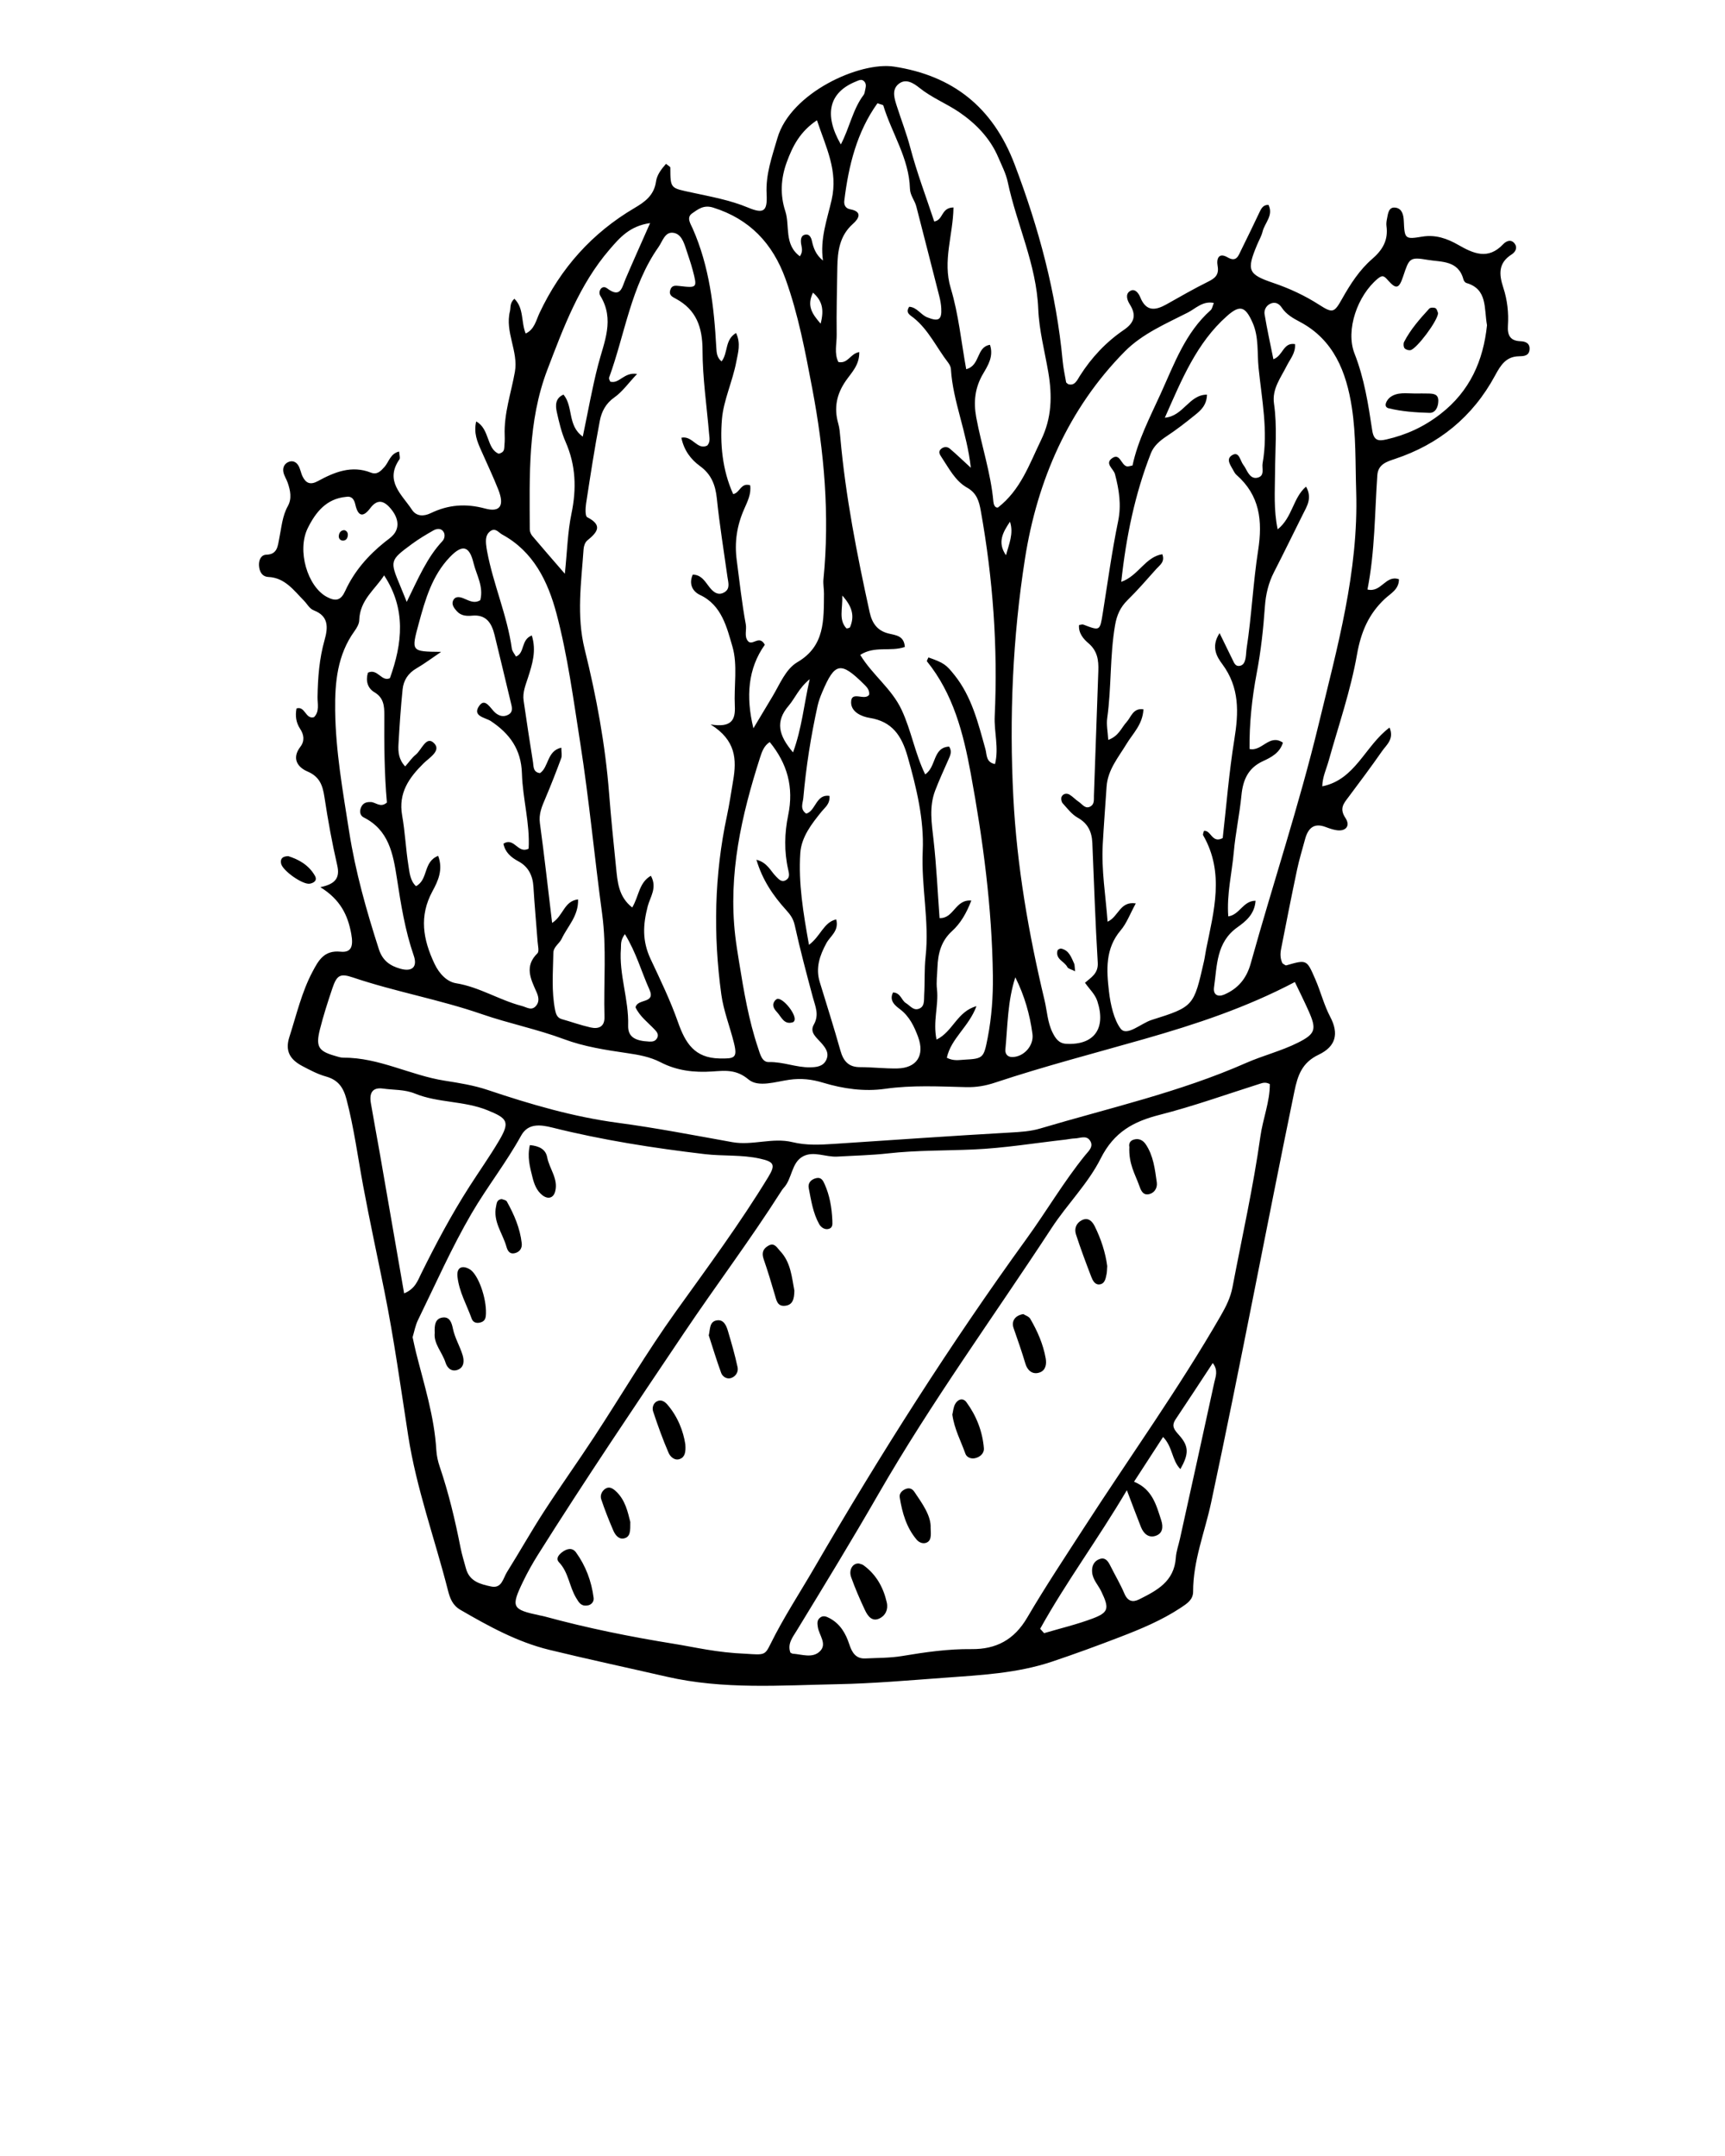 <svg xmlns="http://www.w3.org/2000/svg" xmlns:xlink="http://www.w3.org/1999/xlink" version="1.1" x="0px" y="0px" viewBox="0 0 100 125" enable-background="new 0 0 100 100" xml:space="preserve"><g><path d="M23.137,26.179c0.012,0.197,0.077,0.368,0.02,0.449c-0.876,1.27,0.148,2.047,0.721,2.922   c0.269,0.41,0.703,0.39,1.098,0.199c1.018-0.491,2.034-0.567,3.139-0.267c0.883,0.24,1.138-0.168,0.772-1.096   c-0.304-0.771-0.662-1.519-0.996-2.277c-0.221-0.499-0.44-0.999-0.286-1.674c0.795,0.431,0.592,1.59,1.31,1.871   c0.3-0.077,0.307-0.232,0.319-0.362c0.022-0.231,0.032-0.464,0.023-0.695c-0.05-1.275,0.375-2.466,0.592-3.694   c0.21-1.189-0.588-2.304-0.287-3.512c0.053-0.213-0.022-0.462,0.255-0.722c0.563,0.541,0.382,1.337,0.656,2.016   c0.51-0.234,0.606-0.771,0.804-1.191c1.231-2.615,3.058-4.644,5.504-6.085c0.594-0.35,1.136-0.731,1.248-1.534   c0.055-0.394,0.315-0.728,0.58-1.028c0.129,0.109,0.249,0.163,0.25,0.218c0.003,1.248,0.015,1.178,1.26,1.449   c1.09,0.237,2.199,0.433,3.245,0.869c0.899,0.374,1.131,0.231,1.077-0.781c-0.061-1.152,0.317-2.179,0.626-3.246   c0.761-2.632,4.777-4.451,6.763-4.146c3.376,0.518,5.716,2.322,6.987,5.666c1.401,3.687,2.417,7.453,2.786,11.399   c0.039,0.414,0.128,0.823,0.2,1.233c0.006,0.033,0.058,0.057,0.115,0.11c0.387,0.127,0.529-0.237,0.685-0.482   c0.676-1.065,1.522-1.961,2.543-2.657c0.616-0.42,0.747-0.856,0.347-1.488c-0.153-0.242-0.261-0.577-0.005-0.755   c0.291-0.202,0.516,0.104,0.612,0.343c0.342,0.85,0.882,0.773,1.522,0.414c0.79-0.443,1.576-0.899,2.386-1.3   c0.409-0.202,0.675-0.39,0.578-0.931c-0.075-0.42,0.067-0.791,0.579-0.493c0.519,0.302,0.625-0.098,0.784-0.417   c0.369-0.743,0.728-1.49,1.084-2.24c0.104-0.219,0.225-0.395,0.503-0.385c0.301,0.611-0.218,1.039-0.345,1.552   c-0.066,0.266-0.212,0.511-0.318,0.766c-0.614,1.47-0.53,1.707,0.925,2.201c0.946,0.321,1.838,0.733,2.685,1.278   c0.784,0.504,0.868,0.449,1.324-0.361c0.477-0.848,1.01-1.671,1.736-2.298c0.61-0.527,0.945-1.094,0.832-1.918   c-0.019-0.134,0.004-0.28,0.03-0.415c0.061-0.313,0.095-0.723,0.525-0.64c0.337,0.065,0.432,0.389,0.449,0.757   c0.046,1.058,0.067,1.084,1.078,0.917c0.762-0.126,1.439,0.114,2.065,0.472c0.901,0.517,1.745,0.894,2.619-0.033   c0.193-0.205,0.494-0.31,0.691,0.005c0.144,0.23-0.004,0.465-0.201,0.59c-0.772,0.49-0.744,1.132-0.483,1.928   c0.229,0.697,0.318,1.452,0.267,2.199c-0.039,0.573,0.147,0.884,0.73,0.905c0.288,0.01,0.553,0.111,0.524,0.481   c-0.03,0.383-0.361,0.386-0.611,0.391c-0.748,0.013-1.059,0.506-1.386,1.112c-1.299,2.408-3.267,3.994-5.805,4.839   c-0.475,0.158-0.979,0.309-1.023,0.947c-0.153,2.209-0.137,4.43-0.572,6.624c0.81,0.198,1.047-0.864,1.825-0.595   c0.007,0.591-0.49,0.829-0.817,1.136c-0.938,0.88-1.384,1.915-1.616,3.237c-0.367,2.086-1.07,4.11-1.642,6.157   c-0.135,0.482-0.36,0.94-0.369,1.476c1.922-0.385,2.481-2.353,3.9-3.407c0.28,0.672-0.18,1.001-0.434,1.367   c-0.63,0.904-1.289,1.786-1.949,2.667c-0.282,0.376-0.538,0.656-0.174,1.208c0.303,0.46,0.018,0.787-0.505,0.71   c-0.22-0.032-0.437-0.109-0.647-0.188c-0.681-0.257-1.019,0.077-1.19,0.715c-0.155,0.581-0.335,1.157-0.459,1.745   c-0.325,1.539-0.631,3.083-0.932,4.627c-0.053,0.272-0.047,0.556,0.083,0.818c0.076,0.042,0.166,0.134,0.226,0.117   c1.196-0.344,1.179-0.338,1.682,0.817c0.311,0.714,0.493,1.471,0.862,2.173c0.513,0.975,0.322,1.716-0.67,2.189   c-0.968,0.462-1.215,1.188-1.412,2.144c-1.637,7.938-3.13,15.908-4.826,23.834c-0.366,1.708-1.045,3.359-1.042,5.153   c0.001,0.468-0.349,0.692-0.71,0.931c-1.107,0.733-2.315,1.234-3.536,1.704c-1.302,0.501-2.613,0.982-3.935,1.425   c-2.029,0.679-4.15,0.782-6.254,0.936c-2.053,0.15-4.114,0.331-6.162,0.371c-3.305,0.064-6.624,0.322-9.923-0.435   c-2.268-0.52-4.545-1.007-6.807-1.558c-1.848-0.451-3.51-1.366-5.154-2.32c-0.451-0.262-0.601-0.67-0.715-1.118   c-0.762-2.997-1.832-5.908-2.308-8.985c-0.432-2.788-0.818-5.588-1.374-8.35c-0.411-2.04-0.853-4.073-1.234-6.12   c-0.312-1.677-0.533-3.369-0.968-5.025c-0.188-0.715-0.503-1.13-1.195-1.323c-0.471-0.131-0.92-0.37-1.359-0.601   c-0.743-0.391-1.013-0.895-0.755-1.696c0.409-1.27,0.709-2.587,1.338-3.773c0.347-0.654,0.671-1.261,1.622-1.165   c0.638,0.064,0.755-0.315,0.625-1.033c-0.194-1.078-0.628-1.989-1.792-2.708c0.876-0.178,1.147-0.54,0.98-1.264   c-0.301-1.303-0.54-2.625-0.74-3.949c-0.104-0.69-0.278-1.192-0.986-1.494c-0.561-0.24-0.935-0.748-0.409-1.435   c0.257-0.336,0.206-0.7-0.015-1.035c-0.242-0.368-0.291-0.76-0.211-1.184c0.504-0.16,0.516,0.647,1.013,0.506   c0.331-0.325,0.2-0.771,0.206-1.168c0.017-1.12,0.102-2.229,0.408-3.305c0.213-0.749,0.227-1.387-0.609-1.713   c-0.277-0.108-0.389-0.369-0.578-0.56c-0.596-0.604-1.108-1.339-2.072-1.383c-0.369-0.017-0.53-0.327-0.544-0.684   c-0.011-0.304,0.121-0.599,0.43-0.607c0.647-0.017,0.657-0.51,0.747-0.95c0.13-0.633,0.172-1.285,0.497-1.869   c0.243-0.437,0.145-0.903-0.007-1.35c-0.074-0.216-0.216-0.415-0.254-0.635c-0.041-0.233,0.048-0.463,0.289-0.569   c0.245-0.108,0.457-0.006,0.581,0.202c0.115,0.193,0.147,0.437,0.248,0.642c0.196,0.396,0.46,0.492,0.878,0.265   c0.964-0.525,1.96-0.936,3.079-0.495c0.367,0.144,0.576-0.093,0.801-0.344C22.55,26.766,22.634,26.294,23.137,26.179z    M43.244,95.882c1.057,0.069,1.099,0.091,1.417-0.556c0.755-1.533,1.69-2.952,2.544-4.422c3.812-6.565,7.87-12.961,12.313-19.095   c1.155-1.595,2.154-3.308,3.397-4.84c0.187-0.23,0.506-0.49,0.273-0.842c-0.219-0.328-0.58-0.129-0.881-0.123   c-0.179,0.004-0.357,0.046-0.536,0.067c-1.777,0.201-3.549,0.494-5.331,0.573c-1.652,0.073-3.309,0.043-4.957,0.227   c-0.98,0.109-1.966,0.129-2.946,0.186c-0.675,0.039-1.365-0.341-1.982-0.015c-0.687,0.362-0.625,1.305-1.132,1.838   c-0.062,0.066-0.111,0.146-0.16,0.224c-1.774,2.787-3.758,5.42-5.599,8.16c-2.866,4.264-5.739,8.521-8.477,12.874   c-0.317,0.505-0.611,1.029-0.87,1.568c-0.712,1.481-0.64,1.609,0.981,1.953c0.088,0.019,0.178,0.033,0.264,0.057   c2.47,0.675,4.972,1.18,7.498,1.587C40.301,95.502,41.525,95.813,43.244,95.882z M73.613,62.854   c-0.246-0.132-0.408-0.073-0.582-0.018c-1.933,0.613-3.849,1.301-5.81,1.801c-1.509,0.384-2.64,0.99-3.413,2.529   c-0.731,1.457-1.941,2.649-2.842,4.027c-3.361,5.138-6.975,10.096-10.049,15.44c-1.532,2.664-3.136,5.293-4.738,7.918   c-0.227,0.373-0.545,0.757-0.358,1.265c0.053,0.025,0.093,0.058,0.135,0.061c0.529,0.037,1.128,0.276,1.558-0.122   c0.465-0.431-0.031-0.942-0.102-1.417c-0.029-0.192-0.056-0.372,0.088-0.515c0.197-0.194,0.397-0.11,0.608,0.005   c0.599,0.325,0.919,0.872,1.124,1.499c0.157,0.479,0.378,0.853,0.934,0.826c0.714-0.035,1.438-0.024,2.14-0.142   c1.332-0.223,2.665-0.414,4.013-0.399c1.422,0.015,2.471-0.532,3.229-1.826c1.046-1.784,2.191-3.507,3.312-5.243   c2.64-4.088,5.478-8.039,7.913-12.27c0.305-0.53,0.562-1.046,0.676-1.645c0.553-2.908,1.205-5.802,1.616-8.731   C73.208,64.867,73.618,63.876,73.613,62.854z M40.159,33.316c0.472,0.004,0.682,0.349,0.932,0.68   c0.218,0.289,0.517,0.585,0.917,0.334c0.335-0.21,0.206-0.571,0.162-0.888c-0.211-1.513-0.458-3.022-0.614-4.541   c-0.082-0.793-0.327-1.407-0.974-1.877c-0.539-0.391-0.934-0.921-1.082-1.646c0.652-0.138,0.915,0.746,1.503,0.452   c0.187-0.22,0.123-0.456,0.104-0.679c-0.135-1.616-0.379-3.231-0.381-4.847c-0.002-1.345-0.369-2.344-1.536-2.979   c-0.201-0.109-0.426-0.198-0.337-0.503c0.085-0.292,0.294-0.268,0.537-0.24c1.031,0.118,1.038,0.109,0.768-0.916   c-0.105-0.4-0.244-0.79-0.372-1.183c-0.144-0.443-0.307-0.963-0.808-0.99c-0.444-0.024-0.573,0.504-0.808,0.837   c-1.594,2.267-1.939,5.032-2.861,7.566c-0.023,0.064,0.046,0.164,0.068,0.231c0.527,0.149,0.791-0.571,1.554-0.446   c-0.518,0.549-0.858,1.039-1.311,1.356c-0.5,0.348-0.747,0.828-0.848,1.358c-0.306,1.592-0.55,3.196-0.796,4.799   c-0.041,0.264-0.058,0.729,0.063,0.791c0.941,0.483,0.568,0.889,0.003,1.354c-0.122,0.1-0.199,0.319-0.211,0.49   c-0.134,1.937-0.42,3.865,0.062,5.811c0.679,2.743,1.196,5.521,1.416,8.351c0.111,1.431,0.258,2.86,0.403,4.289   c0.085,0.838,0.134,1.703,0.937,2.334c0.393-0.65,0.384-1.439,1.083-1.839c0.384,0.698-0.045,1.231-0.183,1.767   c-0.271,1.054-0.336,1.991,0.169,3.067c0.56,1.193,1.144,2.398,1.583,3.647c0.43,1.225,0.965,2.084,2.409,2.111   c0.866,0.016,1.055-0.017,0.838-0.897c-0.232-0.942-0.602-1.859-0.733-2.813c-0.475-3.467-0.407-6.928,0.327-10.362   c0.145-0.677,0.244-1.365,0.36-2.049c0.204-1.199,0.173-2.324-1.31-3.244c1.234,0.204,1.445-0.281,1.406-1.071   c-0.057-1.152,0.173-2.378-0.138-3.442c-0.324-1.105-0.617-2.404-1.88-2.995C40.164,34.3,39.912,33.869,40.159,33.316z    M23.919,77.528c0.074,0.333,0.127,0.605,0.195,0.874c0.471,1.874,1.066,3.72,1.18,5.675c0.019,0.32,0.091,0.646,0.194,0.949   c0.521,1.534,0.896,3.106,1.208,4.697c0.08,0.408,0.206,0.807,0.314,1.209c0.205,0.762,0.841,0.916,1.459,1.049   c0.622,0.134,0.695-0.475,0.919-0.833c0.73-1.166,1.406-2.369,2.153-3.522c0.947-1.461,1.96-2.877,2.913-4.334   c1.58-2.414,3.048-4.912,4.725-7.251c1.841-2.569,3.719-5.106,5.367-7.815c0.431-0.709,0.31-0.873-0.49-1.051   c-1.06-0.236-2.134-0.137-3.192-0.261c-2.973-0.351-5.933-0.812-8.846-1.54c-0.697-0.174-1.408-0.261-1.808,0.466   c-0.867,1.572-1.977,2.979-2.874,4.516c-1.155,1.98-2.089,4.098-3.1,6.166C24.076,76.847,24.012,77.222,23.919,77.528z    M49.812,20.412c0.017,0.753-0.447,1.189-0.771,1.655c-0.542,0.779-0.709,1.577-0.446,2.492c0.076,0.263,0.095,0.546,0.12,0.822   c0.306,3.418,0.966,6.772,1.699,10.114c0.143,0.651,0.455,1.076,1.096,1.234c0.41,0.101,0.903,0.12,0.943,0.781   c-0.835,0.29-1.741-0.084-2.584,0.459c0.714,1.174,1.821,1.951,2.4,3.189c0.56,1.197,0.772,2.523,1.364,3.738   c0.658-0.433,0.426-1.554,1.384-1.611c0.198,0.282,0.064,0.525-0.048,0.779c-0.259,0.588-0.528,1.172-0.757,1.772   c-0.36,0.943-0.202,1.901-0.092,2.875c0.169,1.5,0.236,3.011,0.347,4.518c0.837,0.033,0.897-1.093,1.841-1.018   c-0.284,0.742-0.627,1.326-1.118,1.772c-0.636,0.578-0.816,1.304-0.846,2.115c-0.015,0.417-0.075,0.84-0.028,1.249   c0.109,0.932-0.248,1.871-0.024,2.925c0.951-0.46,1.188-1.629,2.315-1.937c-0.449,1.207-1.482,1.875-1.718,2.992   c0.387,0.198,0.706,0.128,1.014,0.111c1.102-0.058,1.127-0.101,1.355-1.277c0.23-1.187,0.315-2.392,0.3-3.591   c-0.051-3.952-0.57-7.857-1.284-11.733c-0.428-2.329-1.013-4.608-2.536-6.492c-0.025-0.031,0.054-0.152,0.084-0.23   c0.909,0.322,1.028,0.423,1.503,1.015c1.008,1.255,1.378,2.787,1.8,4.3c0.09,0.321,0.02,0.765,0.557,0.868   c0.234-0.941-0.061-1.86-0.018-2.778c0.186-3.997-0.101-7.963-0.806-11.898c-0.1-0.558-0.23-1.033-0.796-1.35   c-0.685-0.383-1.053-1.124-1.486-1.773c-0.1-0.15-0.209-0.32-0.013-0.48c0.159-0.13,0.353-0.13,0.498-0.008   c0.367,0.31,0.714,0.646,1.218,1.108c-0.229-2.09-1.04-3.837-1.155-5.726c-0.008-0.13-0.084-0.271-0.165-0.377   c-0.666-0.862-1.128-1.892-1.997-2.589c-0.19-0.152-0.499-0.287-0.254-0.642c0.448,0.028,0.66,0.458,1.038,0.61   c0.657,0.264,0.858,0.16,0.819-0.525c-0.013-0.23-0.054-0.461-0.111-0.685c-0.441-1.739-0.889-3.477-1.335-5.215   c-0.091-0.356-0.358-0.636-0.369-1.032c-0.051-1.761-1.052-3.205-1.543-4.82C51.19,6.072,51.06,6.06,50.868,5.986   c-1.196,1.668-1.676,3.616-1.923,5.648c-0.026,0.212,0.04,0.444,0.342,0.5c0.727,0.136,0.508,0.536,0.156,0.848   c-0.763,0.677-0.888,1.57-0.902,2.516c-0.019,1.299-0.056,2.598-0.038,3.896c0.008,0.532-0.156,1.097,0.098,1.595   C49.166,21.104,49.283,20.502,49.812,20.412z M70.7,36.708c0.295,0.603,0.529,1.076,0.758,1.551   c0.081,0.166,0.152,0.365,0.365,0.352c0.27-0.017,0.349-0.246,0.388-0.478c0.031-0.183,0.031-0.371,0.059-0.554   c0.289-1.88,0.373-3.791,0.664-5.663c0.271-1.74,0.091-3.199-1.253-4.382c-0.067-0.059-0.121-0.14-0.162-0.221   c-0.158-0.313-0.512-0.707-0.052-0.945c0.37-0.19,0.428,0.34,0.602,0.574c0.055,0.073,0.105,0.151,0.148,0.233   c0.154,0.293,0.336,0.618,0.702,0.515c0.417-0.117,0.223-0.538,0.276-0.836c0.333-1.863-0.051-3.702-0.235-5.537   c-0.087-0.864,0.024-1.769-0.344-2.604c-0.423-0.96-0.736-1.056-1.488-0.389c-1.754,1.555-2.619,3.672-3.601,5.894   c1.084-0.094,1.398-1.337,2.443-1.337c-0.017,0.618-0.363,0.915-0.703,1.189c-0.529,0.428-1.068,0.847-1.634,1.22   c-0.394,0.26-0.749,0.563-0.917,0.993c-0.922,2.361-1.432,4.825-1.716,7.451c0.994-0.348,1.395-1.449,2.381-1.601   c0.166,0.445-0.148,0.63-0.349,0.854c-0.548,0.613-1.087,1.238-1.672,1.812c-0.414,0.407-0.617,0.865-0.717,1.442   c-0.309,1.788-0.206,3.609-0.457,5.4c-0.053,0.381,0.033,0.783,0.06,1.257c0.616-0.224,0.761-0.706,1.057-1.027   c0.271-0.294,0.373-0.834,0.984-0.748c-0.046,0.886-0.612,1.397-0.983,2.011c-0.472,0.782-1.087,1.494-1.154,2.476   c-0.076,1.111-0.16,2.221-0.222,3.333c-0.084,1.504,0.167,2.976,0.281,4.495c0.642-0.291,0.709-1.204,1.634-1.06   c-0.337,0.614-0.529,1.153-0.872,1.555c-0.908,1.067-0.827,2.305-0.682,3.556c0.088,0.761,0.293,1.644,0.672,2.146   c0.363,0.48,1.185-0.309,1.808-0.503c2.448-0.766,2.436-0.807,3.029-3.408c0.051-0.226,0.077-0.457,0.123-0.684   c0.447-2.218,1.078-4.44-0.173-6.613c-0.032-0.056,0.028-0.168,0.046-0.254c0.418-0.055,0.455,0.747,1.088,0.418   c0.213-1.867,0.365-3.806,0.674-5.716c0.254-1.569,0.31-3.014-0.698-4.37C70.559,38.102,70.174,37.513,70.7,36.708z M75.065,56.935   c-2.851,1.5-5.772,2.458-8.703,3.297c-2.895,0.828-5.811,1.583-8.672,2.534c-0.556,0.185-1.079,0.278-1.68,0.264   c-1.565-0.038-3.133-0.126-4.704,0.098c-1.202,0.171-2.427-0.003-3.59-0.355c-0.664-0.201-1.266-0.268-1.961-0.171   c-0.785,0.109-1.794,0.461-2.361-0.016c-0.718-0.604-1.38-0.512-2.105-0.464c-1.046,0.069-2.044-0.043-2.992-0.533   c-0.608-0.315-1.259-0.432-1.937-0.531c-1.235-0.181-2.497-0.373-3.661-0.808c-1.567-0.585-3.197-0.909-4.766-1.452   c-2.453-0.849-5.01-1.296-7.467-2.125c-0.753-0.254-0.941-0.139-1.203,0.64c-0.264,0.786-0.52,1.577-0.721,2.382   c-0.245,0.98-0.074,1.247,0.847,1.513c0.173,0.05,0.352,0.116,0.528,0.115c2.05-0.013,3.876,1.02,5.857,1.332   c0.841,0.132,1.695,0.268,2.5,0.539c2.469,0.829,4.95,1.558,7.539,1.903c2.225,0.297,4.433,0.727,6.645,1.123   c1.166,0.208,2.326-0.283,3.483-0.001c0.802,0.196,1.608,0.153,2.415,0.1c3.403-0.222,6.805-0.466,10.209-0.657   c0.589-0.033,1.174-0.068,1.73-0.233c3.999-1.189,8.083-2.102,11.927-3.796c0.994-0.438,2.049-0.695,3.018-1.18   c1.021-0.511,1.095-0.774,0.624-1.833C75.623,58.075,75.355,57.544,75.065,56.935z M70.367,17.565   c-0.643-0.132-1.056,0.325-1.502,0.553c-1.278,0.652-2.644,1.231-3.664,2.263c-3.261,3.301-5.073,7.479-5.782,12.01   c-0.713,4.552-0.915,9.187-0.675,13.833c0.207,3.998,0.884,7.894,1.808,11.762c0.15,0.627,0.171,1.287,0.465,1.877   c0.17,0.341,0.36,0.63,0.789,0.654c1.613,0.09,2.325-0.878,1.811-2.464c-0.133-0.41-0.443-0.683-0.719-1.075   c0.352-0.31,0.779-0.534,0.74-1.164c-0.141-2.311-0.215-4.626-0.314-6.94c-0.028-0.645-0.255-1.136-0.849-1.466   c-0.34-0.189-0.601-0.538-0.872-0.839c-0.073-0.081-0.106-0.282-0.059-0.377c0.09-0.181,0.292-0.222,0.461-0.119   c0.191,0.116,0.346,0.293,0.533,0.416c0.211,0.139,0.384,0.451,0.695,0.257c0.221-0.138,0.175-0.398,0.183-0.624   c0.085-2.408,0.169-4.817,0.256-7.225c0.022-0.62-0.049-1.161-0.58-1.61c-0.27-0.228-0.582-0.578-0.538-1.048   c0.096-0.011,0.186-0.051,0.252-0.025c0.963,0.369,0.957,0.371,1.122-0.655c0.286-1.782,0.527-3.574,0.891-5.338   c0.198-0.959,0.054-1.835-0.183-2.734c-0.082-0.312-0.628-0.617-0.143-0.936c0.439-0.29,0.501,0.42,0.837,0.489   c0.077,0.016,0.166-0.024,0.323-0.051c0.313-1.465,1.013-2.798,1.639-4.176c0.79-1.74,1.43-3.533,2.893-4.832   C70.273,17.902,70.292,17.742,70.367,17.565z M25.402,49.62c0.301,0.813-0.016,1.469-0.331,2.05   c-0.785,1.45-0.55,2.789,0.115,4.202c0.29,0.616,0.748,1.054,1.25,1.134c1.354,0.218,2.508,0.978,3.808,1.315   c0.303,0.078,0.581,0.312,0.848-0.025c0.198-0.251,0.116-0.543,0.005-0.792c-0.339-0.758-0.703-1.488,0.058-2.233   c0.112-0.109,0.027-0.447,0.01-0.677c-0.078-1.063-0.179-2.124-0.242-3.188c-0.039-0.657-0.309-1.166-0.86-1.462   c-0.453-0.243-0.778-0.531-0.879-1.029c0.637-0.398,0.826,0.61,1.461,0.289c0.085-1.451-0.345-2.891-0.388-4.354   c-0.041-1.411-0.716-2.318-1.799-3.041c-0.313-0.209-1.114-0.279-0.67-0.896c0.343-0.477,0.646,0.172,0.922,0.409   c0.234,0.201,0.488,0.256,0.748,0.12c0.317-0.167,0.216-0.46,0.151-0.731c-0.313-1.301-0.621-2.604-0.94-3.904   c-0.169-0.69-0.489-1.19-1.301-1.112c-0.306,0.029-0.638,0.014-0.88-0.254c-0.156-0.173-0.322-0.382-0.226-0.612   c0.101-0.242,0.326-0.245,0.571-0.153c0.315,0.118,0.632,0.35,1.009,0.122c0.206-0.794-0.223-1.462-0.393-2.162   c-0.244-1.006-0.653-1.086-1.373-0.335c-1.019,1.064-1.419,2.438-1.796,3.83c-0.446,1.649-0.462,1.645,1.294,1.663   c-0.557,0.376-0.981,0.696-1.436,0.959c-0.475,0.275-0.745,0.687-0.799,1.215c-0.107,1.059-0.179,2.122-0.239,3.184   c-0.025,0.439,0.01,0.884,0.39,1.283c0.245-0.278,0.4-0.513,0.607-0.677c0.346-0.274,0.608-1.126,1.063-0.673   c0.44,0.437-0.27,0.841-0.604,1.171c-0.837,0.828-1.476,1.711-1.243,3.025c0.169,0.954,0.21,1.931,0.362,2.889   c0.066,0.419,0.102,0.896,0.442,1.209C24.846,50.99,24.514,49.966,25.402,49.62z M72.786,52.223   c-0.054,0.8-0.597,1.214-1.059,1.544c-1.223,0.872-1.168,2.212-1.348,3.471c-0.063,0.445,0.229,0.583,0.598,0.422   c0.785-0.341,1.281-0.912,1.528-1.798c1.287-4.628,2.808-9.183,3.937-13.861c1.074-4.45,2.323-8.856,2.177-13.52   c-0.051-1.62-0.004-3.253-0.25-4.849c-0.317-2.058-1.045-3.926-3.003-4.966c-0.4-0.212-0.795-0.429-1.062-0.832   c-0.169-0.255-0.413-0.359-0.699-0.206c-0.222,0.118-0.331,0.371-0.297,0.583c0.144,0.872,0.335,1.736,0.512,2.617   c0.568-0.204,0.557-0.989,1.254-0.878c0.039,0.521-0.281,0.859-0.48,1.259c-0.343,0.69-0.862,1.337-0.739,2.189   c0.193,1.341,0.065,2.681,0.06,4.023c-0.005,1.053-0.086,2.134,0.153,3.269c0.863-0.695,0.883-1.827,1.645-2.477   c0.373,0.661,0.053,1.134-0.192,1.623c-0.557,1.112-1.099,2.232-1.667,3.338c-0.323,0.629-0.477,1.293-0.527,1.996   c-0.091,1.294-0.23,2.579-0.474,3.857c-0.275,1.446-0.43,2.914-0.416,4.396c0.728,0.165,1.146-0.903,1.936-0.365   c-0.185,0.598-0.682,0.853-1.16,1.073c-0.846,0.39-1.156,1.068-1.244,1.973c-0.107,1.105-0.347,2.197-0.445,3.302   c-0.109,1.222-0.415,2.434-0.32,3.723C71.87,53.038,72.053,52.227,72.786,52.223z M43.676,42.225   c0.368-0.615,0.735-1.231,1.105-1.845c0.428-0.71,0.761-1.588,1.447-1.99c1.6-0.937,1.524-2.447,1.539-3.97   c0.003-0.277-0.058-0.559-0.031-0.832c0.371-3.729,0.043-7.419-0.651-11.074c-0.405-2.135-0.807-4.28-1.545-6.333   c-0.748-2.081-2.097-3.488-4.196-4.145c-0.551-0.173-0.873,0.094-1.219,0.333c-0.349,0.242-0.092,0.605,0.029,0.879   c0.969,2.196,1.242,4.535,1.37,6.906c0.016,0.304,0.041,0.591,0.307,0.799c0.39-0.507,0.173-1.256,0.839-1.646   c0.289,0.615,0.112,1.144,0.014,1.665c-0.213,1.132-0.742,2.244-0.832,3.323c-0.118,1.411,0.015,2.947,0.651,4.352   c0.397-0.072,0.435-0.679,0.984-0.511c0.073,0.486-0.152,0.937-0.347,1.379c-0.419,0.95-0.571,1.91-0.431,2.968   c0.164,1.241,0.298,2.485,0.525,3.716c0.058,0.317-0.097,0.671,0.11,0.951c0.259,0.35,0.667-0.378,0.993,0.232   C43.361,38.751,43.229,40.387,43.676,42.225z M48.476,53.305c0.177,0.672-0.348,0.966-0.571,1.381   c-0.386,0.716-0.635,1.429-0.383,2.251c0.405,1.324,0.824,2.644,1.199,3.977c0.173,0.617,0.479,0.957,1.132,0.957   c0.72,0,1.44,0.088,2.159,0.075c1.127-0.02,1.614-0.749,1.206-1.841c-0.222-0.595-0.495-1.175-1.041-1.59   c-0.251-0.19-0.66-0.485-0.406-0.976c0.449,0.024,0.481,0.458,0.745,0.618c0.227,0.138,0.414,0.42,0.705,0.343   c0.402-0.106,0.336-0.507,0.354-0.809c0.044-0.741,0.001-1.491,0.082-2.227c0.227-2.048-0.261-4.065-0.166-6.127   c0.084-1.818-0.364-3.669-0.874-5.467c-0.351-1.238-0.909-2.039-2.198-2.247c-0.472-0.076-1.074-0.338-1.08-0.892   c-0.008-0.723,0.779-0.073,1.047-0.45c0.03-0.271-0.124-0.434-0.29-0.599c-1.36-1.348-1.699-1.288-2.433,0.452   c-0.107,0.253-0.206,0.516-0.266,0.784c-0.39,1.765-0.67,3.549-0.829,5.351c-0.025,0.289-0.213,0.638,0.169,0.904   c0.548-0.147,0.571-1.157,1.35-1.027c0.033,0.472-0.254,0.655-0.452,0.899c-0.58,0.717-1.181,1.479-1.242,2.423   c-0.112,1.733,0.166,3.442,0.504,5.312C47.58,54.272,47.748,53.469,48.476,53.305z M55.274,12.028   c-0.022,1.596-0.641,3.088-0.159,4.682c0.457,1.511,0.609,3.121,0.897,4.696c0.836-0.223,0.567-1.287,1.378-1.414   c0.22,0.666-0.11,1.187-0.402,1.683c-0.468,0.796-0.561,1.614-0.395,2.519c0.301,1.636,0.845,3.22,0.994,4.889   c0.014,0.155,0.082,0.373,0.264,0.343c1.321-1.024,1.821-2.514,2.501-3.914c0.625-1.287,0.649-2.565,0.422-3.911   c-0.208-1.228-0.537-2.451-0.586-3.686c-0.104-2.594-1.248-4.897-1.77-7.37c-0.104-0.49-0.348-0.952-0.545-1.418   c-0.48-1.133-1.332-1.988-2.282-2.633C54.86,6,54.015,5.666,53.306,5.097c-0.359-0.288-0.807-0.572-1.225-0.219   C51.67,5.226,51.863,5.753,52,6.183c0.252,0.789,0.552,1.554,0.766,2.364c0.385,1.461,0.925,2.879,1.393,4.295   C54.699,12.752,54.544,12.039,55.274,12.028z M32.007,53.509c0.653-0.409,0.686-1.27,1.504-1.363   c0.032,0.961-0.609,1.557-0.948,2.278c-0.135,0.287-0.478,0.468-0.484,0.817c-0.019,1.109-0.118,2.224,0.102,3.323   c0.043,0.214,0.116,0.447,0.381,0.522c0.559,0.158,1.108,0.356,1.673,0.483c0.452,0.102,0.824-0.024,0.807-0.613   c-0.058-1.992,0.133-3.996-0.136-5.976c-0.447-3.298-0.752-6.614-1.269-9.905c-0.395-2.513-0.726-5.039-1.374-7.491   c-0.497-1.879-1.342-3.61-3.143-4.589c-0.22-0.119-0.401-0.425-0.706-0.192c-0.249,0.19-0.259,0.471-0.235,0.755   c0.012,0.138,0.035,0.276,0.06,0.413c0.357,1.908,1.161,3.696,1.432,5.629c0.024,0.169,0.163,0.321,0.24,0.465   c0.525-0.2,0.274-0.975,0.918-1.223c0.28,0.895,0.026,1.673-0.217,2.433c-0.142,0.444-0.327,0.868-0.257,1.346   c0.174,1.189,0.35,2.378,0.543,3.564c0.04,0.247-0.006,0.586,0.406,0.639c0.514-0.342,0.395-1.294,1.237-1.475   c0,0.255,0.05,0.455-0.008,0.612c-0.287,0.779-0.59,1.552-0.913,2.316c-0.198,0.467-0.397,0.901-0.321,1.453   C31.556,49.61,31.764,51.497,32.007,53.509z M86.203,18.855c-0.179-0.981,0.042-2.092-1.198-2.449   c-0.07-0.02-0.147-0.122-0.167-0.201c-0.295-1.122-1.288-1.006-2.055-1.136c-1.075-0.183-1.088-0.101-1.442,0.958   c-0.232,0.694-0.391,0.77-0.855,0.25c-0.23-0.258-0.321-0.365-0.611-0.125c-1.177,0.973-1.888,2.982-1.35,4.352   c0.564,1.437,0.796,2.934,1.022,4.437c0.091,0.602,0.348,0.646,0.822,0.537c1.149-0.262,2.174-0.728,3.135-1.474   C85.213,22.678,85.988,20.914,86.203,18.855z M44.622,43.023c-0.332,0.21-0.456,0.569-0.561,0.898   c-1.076,3.358-1.854,6.764-1.438,10.343c0.059,0.504,0.141,1.005,0.222,1.506c0.273,1.687,0.555,3.373,1.103,4.995   c0.115,0.34,0.219,0.823,0.624,0.812c0.821-0.024,1.585,0.319,2.391,0.304c0.355-0.007,0.747-0.037,0.934-0.426   c0.193-0.402-0.043-0.708-0.29-0.991c-0.265-0.305-0.69-0.603-0.431-1.057c0.329-0.578,0.086-1.059-0.056-1.59   c-0.369-1.381-0.739-2.763-1.045-4.159c-0.086-0.392-0.254-0.623-0.509-0.905c-0.739-0.816-1.366-1.724-1.716-2.908   c0.64,0.168,0.811,0.643,1.125,0.959c0.156,0.156,0.316,0.368,0.575,0.229c0.254-0.137,0.196-0.376,0.144-0.605   c-0.243-1.056-0.218-2.128-0.002-3.168C46.028,45.643,45.641,44.268,44.622,43.023z M22.267,33.358   c-0.509,0.806-1.41,1.42-1.442,2.606c-0.006,0.21-0.14,0.44-0.269,0.619c-0.997,1.377-1.147,2.972-1.127,4.607   c0.03,2.37,0.445,4.684,0.811,7.019c0.368,2.35,1.004,4.59,1.725,6.829c0.215,0.667,0.66,0.963,1.247,1.127   c0.676,0.189,1.003-0.098,0.773-0.762c-0.502-1.453-0.743-2.964-0.974-4.469c-0.223-1.454-0.479-2.815-1.924-3.54   c-0.224-0.112-0.258-0.365-0.147-0.604c0.111-0.241,0.312-0.298,0.557-0.29c0.292,0.01,0.557,0.358,0.933,0.029   c-0.149-1.663-0.161-3.37-0.151-5.078c0.003-0.509-0.033-0.998-0.569-1.313c-0.42-0.247-0.516-0.695-0.379-1.139   c0.564-0.26,0.781,0.546,1.272,0.321C23.333,37.295,23.546,35.303,22.267,33.358z M23.428,74.988   c0.639-0.268,0.782-0.728,0.979-1.127c0.856-1.736,1.764-3.441,2.806-5.068c0.57-0.89,1.182-1.753,1.719-2.663   c0.643-1.091,0.494-1.291-0.686-1.766c-1.358-0.547-2.848-0.415-4.186-0.959c-0.614-0.25-1.236-0.203-1.854-0.291   c-0.628-0.09-0.804,0.272-0.708,0.837c0.162,0.957,0.344,1.91,0.511,2.866C22.477,69.502,22.942,72.188,23.428,74.988z    M37.687,12.935c-1.179,0.166-1.759,0.843-2.359,1.541c-1.739,2.024-2.65,4.482-3.592,6.947c-1.152,3.012-1.033,6.142-1.025,9.272   c0,0.128,0.065,0.281,0.148,0.379c0.569,0.676,1.152,1.341,1.886,2.191c0.137-1.321,0.162-2.424,0.383-3.484   c0.301-1.444,0.256-2.804-0.339-4.159c-0.239-0.545-0.379-1.142-0.509-1.728c-0.086-0.39-0.093-0.811,0.387-1.016   c0.582,0.696,0.216,1.793,1.118,2.436c0.308-1.465,0.544-2.826,0.889-4.157c0.346-1.337,0.975-2.626,0.126-4.011   c-0.152-0.248,0.088-0.658,0.391-0.431c0.795,0.598,0.862-0.048,1.077-0.552C36.7,15.15,37.153,14.146,37.687,12.935z    M60.299,94.433c0.076,0.085,0.152,0.169,0.228,0.254c0.939-0.278,1.897-0.504,2.813-0.849c0.939-0.354,0.973-0.592,0.502-1.572   c-0.178-0.371-0.495-0.678-0.531-1.113c-0.03-0.354,0.105-0.656,0.449-0.768c0.324-0.106,0.48,0.138,0.612,0.403   c0.266,0.536,0.576,1.052,0.809,1.603c0.194,0.458,0.488,0.522,0.861,0.335c1.016-0.51,2.029-1.026,2.122-2.418   c0.024-0.364,0.156-0.721,0.236-1.082c0.668-3.026,1.34-6.052,1.995-9.081c0.069-0.321,0.242-0.685-0.09-1.119   c-0.749,1.137-1.441,2.2-2.147,3.253c-0.267,0.398-0.098,0.601,0.19,0.923c0.591,0.658,0.569,1.101,0.081,1.973   c-0.5-0.5-0.443-1.292-1.005-1.862c-0.552,0.851-1.088,1.677-1.683,2.594c1.063,0.435,1.288,1.35,1.575,2.231   c0.135,0.414,0.078,0.779-0.337,0.911c-0.398,0.127-0.685-0.134-0.837-0.515c-0.249-0.627-0.484-1.261-0.817-2.135   C63.642,89.251,61.799,91.728,60.299,94.433z M20.055,28.808c-1.124,0.107-1.746,0.868-2.212,1.809   c-0.642,1.296-0.017,3.398,1.112,3.995c0.533,0.282,0.815,0.18,1.056-0.348c0.524-1.148,1.33-2.061,2.293-2.836   c0.176-0.141,0.372-0.267,0.515-0.439c0.376-0.45,0.263-1.039-0.249-1.59c-0.407-0.438-0.759-0.396-1.107,0.065   c-0.437,0.58-0.716,0.444-0.865-0.215C20.53,28.944,20.385,28.746,20.055,28.808z M47.36,6.972   c-0.984,0.661-1.407,1.494-1.749,2.425c-0.351,0.957-0.393,1.909-0.086,2.848c0.275,0.843-0.085,1.931,0.846,2.616   c0.205-0.309,0.094-0.527,0.067-0.745c-0.03-0.245,0-0.497,0.292-0.518c0.189-0.013,0.293,0.167,0.335,0.362   c0.09,0.425,0.237,0.819,0.644,1.147c-0.184-1.255,0.245-2.393,0.502-3.522C48.594,9.895,47.884,8.553,47.36,6.972z M36.225,54.158   c-0.273,0.374-0.212,0.608-0.23,0.833c-0.119,1.513,0.464,2.952,0.419,4.465c-0.019,0.662,0.397,0.894,1.223,0.933   c0.196,0.009,0.351-0.018,0.453-0.197c0.116-0.204-0.009-0.363-0.129-0.491c-0.398-0.422-0.876-0.772-1.118-1.296   c0.105-0.527,1.182-0.195,0.806-1.03C37.186,56.348,36.889,55.239,36.225,54.158z M23.579,34.896   c0.684-1.401,1.188-2.583,2.066-3.521c0.132-0.141,0.165-0.366,0.078-0.522c-0.136-0.242-0.396-0.213-0.595-0.101   c-0.432,0.244-0.861,0.501-1.26,0.796c-1.273,0.939-1.274,0.969-0.665,2.425C23.291,34.181,23.374,34.391,23.579,34.896z    M58.859,56.663c-0.448,1.371-0.443,2.787-0.576,4.183c-0.023,0.24,0.11,0.439,0.392,0.439c0.66,0.002,1.271-0.647,1.177-1.342   C59.701,58.819,59.394,57.732,58.859,56.663z M48.744,8.374c0.51-0.973,0.693-2.04,1.321-2.87c0.051-0.068,0.066-0.17,0.084-0.259   c0.035-0.177,0.097-0.365-0.045-0.521c-0.155-0.169-0.325-0.063-0.485,0.001C48.073,5.348,47.735,6.62,48.744,8.374z    M45.973,43.622c0.513-1.405,0.623-2.728,0.966-4.244c-0.642,0.531-0.849,1.106-1.217,1.535   C44.935,41.829,45.128,42.628,45.973,43.622z M48.828,34.53c0.026,0.801-0.219,1.388,0.233,1.895   c0.025,0.027,0.199-0.017,0.219-0.066C49.52,35.774,49.465,35.228,48.828,34.53z M58.319,32.192   c0.165-0.635,0.458-1.256,0.23-1.944C58.153,30.842,57.793,31.438,58.319,32.192z M47.573,18.766   c0.216-0.835,0.085-1.334-0.444-1.799C46.762,17.73,47.07,18.186,47.573,18.766z"/><path d="M16.713,49.638c0.597,0.19,1.18,0.506,1.54,1.131c0.168,0.292-0.078,0.426-0.291,0.465   c-0.413,0.075-1.585-0.759-1.667-1.165C16.239,49.786,16.375,49.644,16.713,49.638z"/><path d="M46.05,74.826c-0.007,0.499-0.097,0.846-0.561,0.882c-0.42,0.033-0.475-0.306-0.567-0.621   c-0.204-0.698-0.413-1.395-0.651-2.081c-0.13-0.375-0.035-0.617,0.29-0.793c0.343-0.186,0.495,0.145,0.655,0.311   C45.85,73.182,45.904,74.075,46.05,74.826z"/><path d="M34.037,93.083c-0.363,0.051-0.486-0.191-0.632-0.43c-0.402-0.655-0.441-1.489-0.997-2.073   c-0.199-0.209-0.028-0.425,0.155-0.57c0.271-0.215,0.604-0.317,0.829-0.005c0.563,0.779,0.899,1.673,1.021,2.637   C34.443,92.874,34.269,93.062,34.037,93.083z"/><path d="M39.729,83.735c0.036,0.464-0.029,0.745-0.316,0.854c-0.305,0.116-0.56-0.138-0.652-0.351   c-0.34-0.785-0.63-1.595-0.9-2.409c-0.066-0.199,0.001-0.478,0.232-0.588c0.227-0.108,0.43,0.003,0.59,0.188   C39.295,82.135,39.612,82.976,39.729,83.735z"/><path d="M41.088,77.423c0.088-0.357,0.024-0.82,0.495-0.874c0.377-0.044,0.524,0.311,0.615,0.616   c0.208,0.695,0.407,1.394,0.56,2.103c0.061,0.284-0.119,0.556-0.402,0.635c-0.228,0.064-0.47-0.09-0.547-0.299   C41.544,78.882,41.322,78.143,41.088,77.423z"/><path d="M36.539,88.24c0.001,0.511,0.017,0.882-0.384,0.955c-0.3,0.055-0.495-0.212-0.604-0.465c-0.254-0.59-0.491-1.19-0.696-1.8   c-0.074-0.219,0.018-0.462,0.224-0.608c0.235-0.167,0.447-0.023,0.607,0.121C36.261,86.962,36.398,87.695,36.539,88.24z"/><path d="M48.252,70.764c-0.011,0.116,0.069,0.394-0.196,0.48c-0.231,0.075-0.458-0.077-0.567-0.271   c-0.359-0.643-0.468-1.377-0.606-2.091c-0.059-0.303,0.144-0.513,0.446-0.579c0.287-0.063,0.39,0.157,0.481,0.363   C48.09,69.3,48.217,69.973,48.252,70.764z"/><path d="M49.806,90.651c0.084,0.03,0.178,0.045,0.248,0.096c0.733,0.532,1.155,1.277,1.354,2.162   c0.094,0.416-0.084,0.767-0.431,0.929c-0.428,0.201-0.676-0.15-0.835-0.488c-0.293-0.623-0.569-1.258-0.8-1.907   C49.184,91.002,49.451,90.604,49.806,90.651z"/><path d="M64.187,73.403c-0.014,0.191-0.011,0.332-0.038,0.466c-0.053,0.268-0.104,0.58-0.432,0.6   c-0.254,0.015-0.378-0.243-0.457-0.449c-0.311-0.811-0.617-1.625-0.885-2.452c-0.106-0.328,0.008-0.652,0.333-0.82   c0.374-0.193,0.612,0.06,0.757,0.353C63.83,71.841,64.085,72.624,64.187,73.403z"/><path d="M59.32,76.188c0.121,0.077,0.325,0.136,0.405,0.272c0.417,0.714,0.75,1.474,0.895,2.297   c0.054,0.309,0.018,0.687-0.35,0.816c-0.43,0.151-0.716-0.142-0.823-0.499c-0.209-0.703-0.45-1.39-0.691-2.081   C58.628,76.624,58.813,76.273,59.32,76.188z"/><path d="M55.208,82.016c0.043-0.175,0.058-0.417,0.161-0.609c0.154-0.286,0.457-0.382,0.656-0.11   c0.575,0.785,0.931,1.685,1.012,2.67c0.023,0.283-0.206,0.503-0.5,0.573c-0.249,0.06-0.499-0.05-0.572-0.257   C55.707,83.55,55.324,82.859,55.208,82.016z"/><path d="M65.47,66.49c-0.001,0.009-0.088-0.314,0.256-0.418c0.284-0.087,0.528,0.026,0.695,0.274   c0.446,0.662,0.531,1.445,0.64,2.208c0.048,0.336-0.159,0.652-0.518,0.69c-0.317,0.033-0.419-0.274-0.51-0.529   C65.803,68.072,65.423,67.479,65.47,66.49z"/><path d="M53.95,88.586c0.028,0.466,0.021,0.714-0.197,0.834c-0.219,0.121-0.472,0.014-0.609-0.148   c-0.597-0.7-0.844-1.569-0.987-2.465c-0.037-0.229,0.155-0.419,0.388-0.494c0.193-0.063,0.352,0.017,0.46,0.177   C53.483,87.195,53.983,87.894,53.95,88.586z"/><path d="M28.172,76.155c-0.011,0.164-0.005,0.407-0.266,0.501c-0.231,0.084-0.471,0.05-0.56-0.197   c-0.29-0.806-0.729-1.561-0.825-2.432c-0.023-0.212-0.007-0.496,0.257-0.552c0.149-0.032,0.353,0.044,0.488,0.138   C27.737,73.942,28.2,75.249,28.172,76.155z"/><path d="M30.717,66.39c0.552,0.053,0.917,0.249,1.003,0.704c0.127,0.672,0.657,1.254,0.464,1.984   c-0.106,0.4-0.427,0.461-0.738,0.221c-0.335-0.259-0.481-0.645-0.583-1.062C30.719,67.656,30.557,67.085,30.717,66.39z"/><path d="M25.201,77.281c-0.019-0.457,0.02-0.85,0.484-0.897c0.399-0.04,0.506,0.335,0.57,0.644   c0.113,0.549,0.407,1.021,0.564,1.543c0.087,0.288,0.108,0.681-0.259,0.836c-0.358,0.151-0.627-0.07-0.731-0.4   C25.639,78.401,25.133,77.913,25.201,77.281z"/><path d="M29.081,69.519c0.077,0.034,0.251,0.051,0.302,0.142c0.42,0.754,0.764,1.544,0.862,2.418   c0.035,0.309-0.137,0.531-0.438,0.585c-0.274,0.049-0.384-0.156-0.451-0.391c-0.219-0.776-0.793-1.455-0.596-2.344   C28.798,69.758,28.795,69.556,29.081,69.519z"/><path d="M62.324,56.313c-0.233-0.12-0.401-0.148-0.448-0.242c-0.17-0.338-0.704-0.451-0.571-0.963   c0.014-0.055,0.149-0.124,0.213-0.11c0.452,0.096,0.585,0.502,0.751,0.868C62.304,55.941,62.293,56.038,62.324,56.313z"/><path d="M82.021,22.814c0.269,0,0.537-0.007,0.806,0.002c0.276,0.009,0.558,0.033,0.555,0.424c-0.003,0.361-0.17,0.707-0.515,0.697   c-0.791-0.023-1.596-0.077-2.362-0.265c-0.35-0.086-0.109-0.499,0.089-0.645C81.015,22.716,81.535,22.815,82.021,22.814z"/><path d="M83.367,18.159c-0.034,0.459-1.24,2.063-1.597,2.141c-0.108,0.024-0.282-0.029-0.348-0.112   c-0.063-0.079-0.074-0.271-0.024-0.367c0.375-0.728,0.912-1.332,1.455-1.926c0.065-0.071,0.273-0.078,0.368-0.024   C83.309,17.921,83.335,18.09,83.367,18.159z"/><path d="M45.063,57.909c0.356-0.044,1.12,0.922,0.993,1.259c-0.015,0.039-0.052,0.086-0.088,0.098   c-0.52,0.17-0.665-0.306-0.923-0.582c-0.193-0.206-0.333-0.434-0.091-0.705C44.983,57.949,45.027,57.933,45.063,57.909z"/><path d="M19.954,30.736c0.149,0.033,0.217,0.148,0.211,0.284c-0.009,0.187-0.106,0.337-0.307,0.322   c-0.137-0.01-0.231-0.126-0.216-0.275C19.66,30.883,19.753,30.749,19.954,30.736z"/></g></svg>